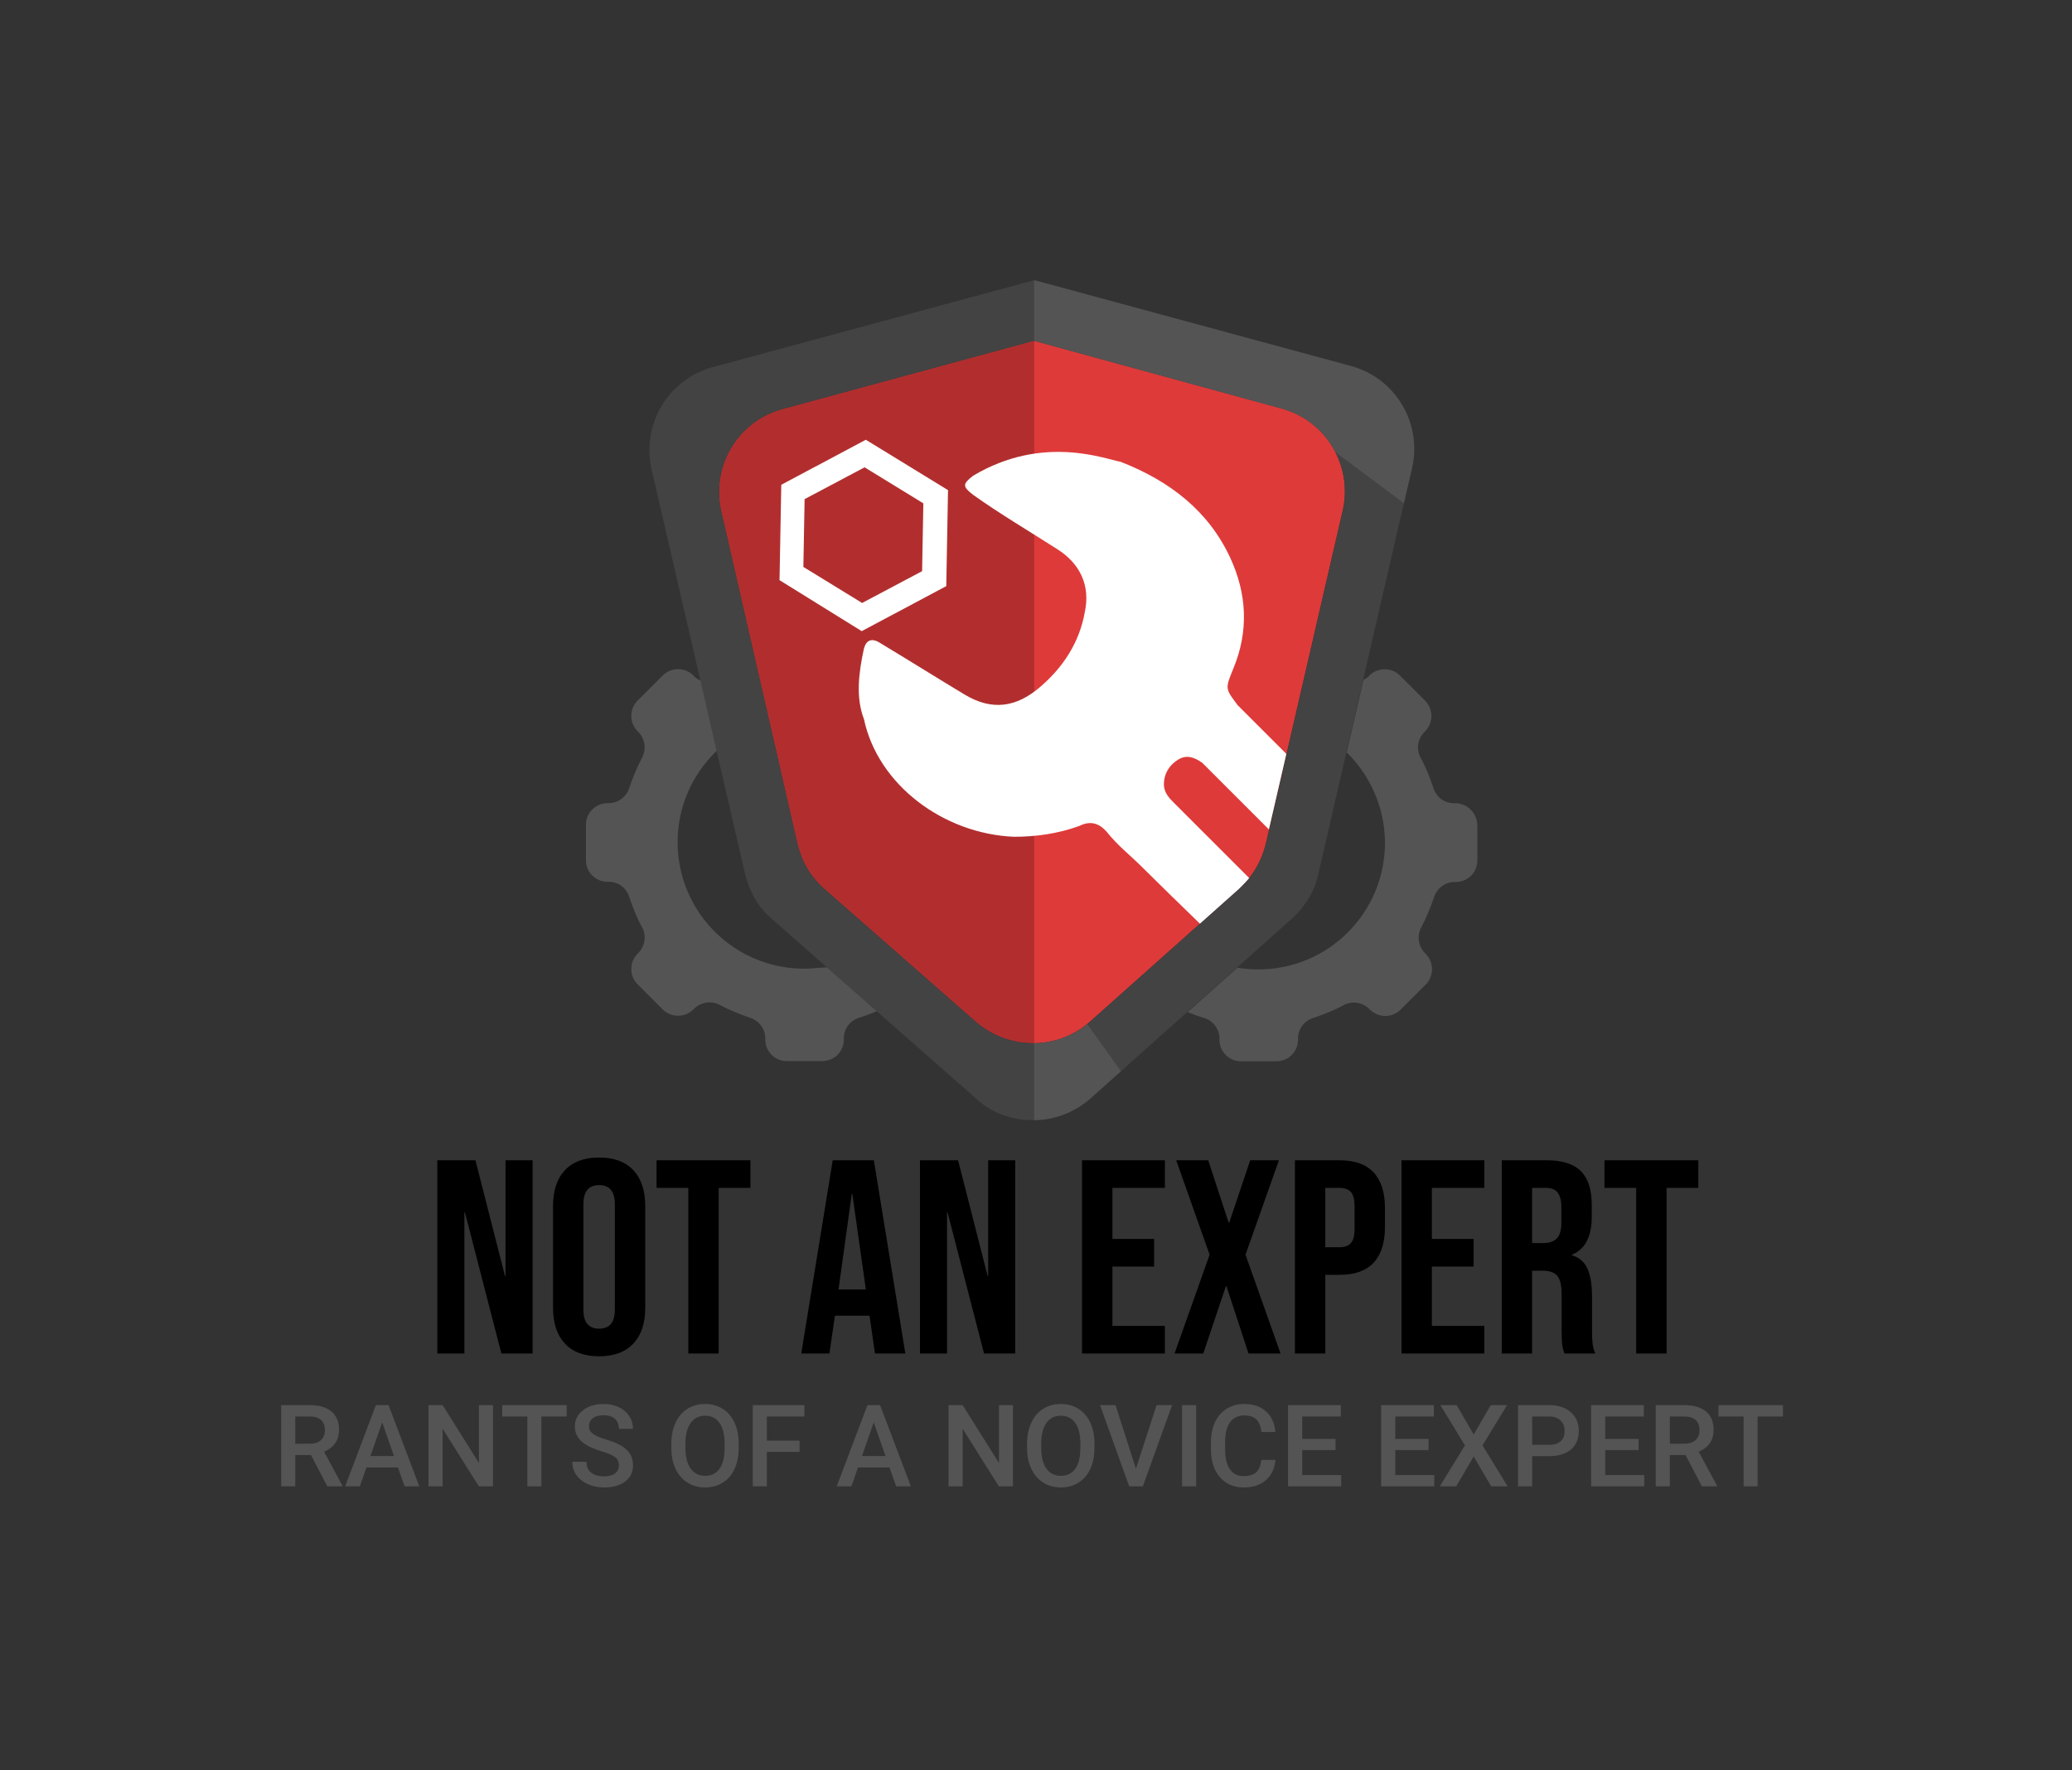 <svg xmlns="http://www.w3.org/2000/svg" viewBox="26.93 64.82 521.13 445.35"><rect x="26.93" y="64.82" width="521.13" height="445.35" fill="#333333" stroke="none"/> <svg xmlns="http://www.w3.org/2000/svg" xmlns:xlink="http://www.w3.org/1999/xlink" version="1.1" id="Calque_1" x="173" y="134" viewBox="-5 -5 873.4 824.1" xml:space="preserve" height="214" width="227" preserveAspectRatio="xMinYMin" enable-background="new 0 0 863.4 814.1" style="overflow: visible;"><path class="st0" d="M204.8,546.2c4.1,16.9,12.8,32,26.1,43.6l147,129c32,27.3,79,27.3,110.4-0.6l144.7-129  c12.8-11.6,21.5-26.7,25.6-43.6L733,223.1c9.9-43.6-16.3-87.2-59.3-98.8l-240-65.7l-243.5,66.2c-43,11.6-69.1,55.2-59.3,98.8  L204.8,546.2z" style="fill: #DE3A3A; fill-opacity: 1;"></path><path class="st1" d="M433.8,58.7l240,65.7c43,11.6,69.1,55.2,59.3,98.8l-74.4,322.5c-4.1,16.9-12.8,32-25.6,43.6l-144.7,129   C457,746.1,410,746.1,378,718.8l-147-129c-13.4-11.6-22.1-26.7-26.1-43.6L131,223.7c-9.9-43.6,16.3-87.2,59.3-98.8L433.8,58.7    M434.4,0L122.9,84.3c-43,11.6-69.1,55.2-59.3,98.8l90.6,392.2c4.1,16.9,12.8,32.5,26.1,43.6l198.1,174.3   c31.4,27.9,79,27.3,110.4-0.6L684,618.3c12.8-11.6,22.1-26.7,25.6-43.6l90.6-392.8c9.9-43.6-16.3-87.2-59.3-98.8L434.4,0L434.4,0z" style="fill: #545454; fill-opacity: 1;"></path><path class="st2" d="M434.9,0h-0.6L122.9,84.3c-43,11.6-69.1,55.2-59.3,98.8l90.6,392.2c4.1,16.9,12.8,32.5,26.1,43.6l198.1,174.3  c16.3,13.9,36,20.9,55.8,20.9V0H434.9z" style="opacity: 0.2; enable-background: new;"></path><path class="st3" d="M269.9,181.3l56.9,34.9l-1.2,65.7l-58.1,30.8l-56.9-34.9l1.2-65.7L269.9,181.3 M271.1,154.6l-81.9,43.6   l-1.7,92.4l79.6,49.4l81.9-43.6l1.7-93L271.1,154.6L271.1,154.6z" style="fill: #FFFFFF;"></path><path class="st3" d="M626.7,377.1c15.7-37.2,13.4-73.8-2.9-108.7c-20.9-44.7-58.1-73.8-105.8-92.4c-15.7-2.9-75.5-26.7-142.9,13.4  c-10.5,8.1-10.5,10.5,0,18.6c26.1,18.6,52.9,34.3,81.9,52.9c20.9,13.4,32,34.3,26.1,61c-5.2,29.1-20.9,52.9-42.4,71.5  c-23.8,20.9-47.6,23.8-73.8,8.1c-26.1-15.7-55.8-34.3-81.9-50c-8.1-5.2-13.4-2.9-15.7,5.2c-5.2,23.8-8.1,47.6,0,68.6  c13.4,63.3,76.7,111,145.3,113.9c20.9,0,42.4-2.9,63.3-10.5c10.5-5.2,18.6-2.9,26.1,5.2c10.5,13.4,23.8,23.8,34.3,34.3  c15.7,15.7,34.9,34.3,56.4,55.2l37.8-33.7c3.5-3.5,7-7,9.9-10.5c-26.7-26.7-51.1-51.1-72.1-72.1c-5.2-5.2-10.5-10.5-10.5-18.6  c0-10.5,5.2-18.6,13.4-23.8c8.1-5.2,15.7-2.9,23.8,2.9c2.9,2.9,5.2,5.2,8.1,8.1c15.7,15.7,34.9,34.9,56.4,56.4l16.9-73.2  c-17.4-17.4-33.7-33.7-47.1-47.1C619.1,395.7,619.1,395.7,626.7,377.1z" style="fill: #FFFFFF;"></path><path class="st0" d="M841.9,506.7h-1.2c-9.3,0-16.9-5.8-19.8-14.5c-3.5-10.5-7.6-20.9-12.8-30.2c-4.1-8.1-2.3-18,4.1-24.4l0.6-0.6  c8.1-8.1,8.1-21.5,0-29.6L788.4,383c-8.1-8.1-21.5-8.1-29.6,0l-0.6,0.6c-1.7,1.7-3.5,2.8-5.2,3.7l-16.2,70.1  c22.5,22,37.1,53.5,37.1,87.7c0,67.4-54.6,122.6-122.6,122.6c-7,0-13.9-0.6-20.3-1.7l-48.2,43c5.2,2.3,10.5,4.1,16.3,5.8  c8.7,2.9,14.5,11,14.5,19.8v1.2c0,11.6,9.3,20.9,20.9,20.9h34.3c11.6,0,20.9-9.3,20.9-20.9v-1.2c0-9.3,5.8-16.9,14.5-19.8  c10.5-3.5,20.9-7.6,30.2-12.8c8.1-4.1,18-2.3,24.4,4.1l0.6,0.6c8.1,8.1,21.5,8.1,29.6,0l24.4-24.4c8.1-8.1,8.1-21.5,0-29.6l-0.6-0.6  c-6.4-6.4-8.1-16.3-4.1-24.4c5.2-9.9,9.3-19.8,12.8-30.2c2.9-8.7,11-14.5,19.8-14.5h1.2c11.6,0,20.9-9.3,20.9-20.9v-34.3  C862.9,516,853.6,506.7,841.9,506.7z" style="fill: #545454; fill-opacity: 1;"></path><path class="st0" d="M104.6,383.5l-0.6-0.6c-8.1-8.1-21.5-8.1-29.6,0L50,407.3c-8.1,8.1-8.1,21.5,0,29.6l0.6,0.6  c6.4,6.4,8.1,16.3,4.1,24.4c-5.2,9.9-9.3,19.8-12.8,30.2c-2.9,8.7-11,14.5-19.8,14.5h-1.2C9.3,506.7,0,516,0,527.6v34.3  c0,11.6,9.3,20.9,20.9,20.9h1.2c9.3,0,16.9,5.8,19.8,14.5c3.5,10.5,7.6,20.9,12.8,30.2c4.1,8.1,2.3,18-4.1,24.4l-0.6,0.6  c-8.1,8.1-8.1,21.5,0,29.6l24.4,24.4c8.1,8.1,21.5,8.1,29.6,0l0.6-0.6c6.4-6.4,16.3-8.1,24.4-4.1c9.9,5.2,19.8,9.3,30.2,12.8  c8.7,2.9,14.5,11,14.5,19.8v1.2c0,11.6,9.3,20.9,20.9,20.9h34.3c11.6,0,20.9-9.3,20.9-20.9v-1.2c0-9.3,5.8-16.9,14.5-19.8  c5.8-1.7,11.6-4.1,17.4-6.4l-48.2-42.4c-8.1,0-15.1,1.2-22.1,1.2C144,667,88.8,612.4,88.8,544.4c0-34.6,14.3-65.8,37.8-88.4  L111,387.9C108.8,386.8,106.2,385.6,104.6,383.5z" style="fill: #545454; fill-opacity: 1;"></path><path class="st2" d="M709.8,574.7l82.7-358.5l-66.7-49.7c8.7,16.9,11.7,36.8,7.2,56.7l-74.4,322.5c-4.1,16.9-12.8,32-25.6,43.6  l-144.7,129c-0.9,0.8-1.9,1.6-2.8,2.4l32.8,45.7l165.8-148C697,606.7,706.3,591.5,709.8,574.7z" style="opacity: 0.2; enable-background: new; fill-opacity: 1;"></path></svg> <svg y="418" viewBox="2.1 6 381.13 21.19" x="96" height="21" width="381" style="overflow: visible;"><g fill="#545454" fill-opacity="1" style=""><path d="M13.81 26.90L9.67 18.96L5.68 18.96L5.68 26.90L2.10 26.90L2.10 6.29L9.35 6.29Q12.91 6.29 14.85 7.89Q16.79 9.49 16.79 12.52L16.79 12.52Q16.79 14.58 15.80 15.98Q14.80 17.37 13.01 18.13L13.01 18.13L17.64 26.72L17.64 26.90L13.81 26.90ZM5.68 9.18L5.68 16.09L9.36 16.09Q11.17 16.09 12.19 15.17Q13.21 14.26 13.21 12.67L13.21 12.67Q13.21 11.02 12.27 10.11Q11.33 9.20 9.46 9.18L9.46 9.18L5.68 9.18ZM33.42 26.90L31.73 22.10L23.75 22.10L22.08 26.90L18.35 26.90L26.14 6.29L29.35 6.29L37.16 26.90L33.42 26.90ZM27.74 10.66L24.75 19.22L30.73 19.22L27.74 10.66ZM55.85 6.29L55.85 26.90L52.27 26.90L43.08 12.28L43.08 26.90L39.49 26.90L39.49 6.29L43.08 6.29L52.29 20.97L52.29 6.29L55.85 6.29ZM74.57 6.29L74.57 9.18L68.14 9.18L68.14 26.90L64.58 26.90L64.58 9.18L58.21 9.18L58.21 6.29L74.57 6.29ZM87.82 21.59L87.82 21.59Q87.82 20.23 86.87 19.50Q85.91 18.76 83.42 18.01Q80.93 17.26 79.45 16.34L79.45 16.34Q76.63 14.57 76.63 11.72L76.63 11.72Q76.63 9.23 78.67 7.62Q80.70 6.00 83.94 6.00L83.94 6.00Q86.09 6.00 87.78 6.80Q89.46 7.59 90.43 9.06Q91.39 10.52 91.39 12.31L91.39 12.31L87.82 12.31Q87.82 10.69 86.81 9.78Q85.80 8.86 83.91 8.86L83.91 8.86Q82.16 8.86 81.19 9.61Q80.22 10.37 80.22 11.71L80.22 11.71Q80.22 12.84 81.27 13.60Q82.31 14.36 84.72 15.07Q87.13 15.79 88.59 16.70Q90.04 17.62 90.72 18.80Q91.40 19.98 91.40 21.57L91.40 21.57Q91.40 24.14 89.43 25.67Q87.45 27.19 84.07 27.19L84.07 27.19Q81.83 27.19 79.96 26.36Q78.08 25.53 77.04 24.07Q76.00 22.61 76.00 20.67L76.00 20.67L79.58 20.67Q79.58 22.43 80.74 23.39Q81.90 24.36 84.07 24.36L84.07 24.36Q85.94 24.36 86.88 23.60Q87.82 22.84 87.82 21.59ZM118.22 15.99L118.22 17.13Q118.22 20.16 117.18 22.45Q116.13 24.74 114.18 25.96Q112.23 27.19 109.70 27.19L109.70 27.19Q107.19 27.19 105.23 25.96Q103.27 24.74 102.20 22.47Q101.13 20.21 101.12 17.25L101.12 17.25L101.12 16.09Q101.12 13.07 102.19 10.76Q103.26 8.45 105.20 7.23Q107.15 6.00 109.67 6.00Q112.19 6.00 114.14 7.21Q116.08 8.43 117.15 10.70Q118.21 12.97 118.22 15.99L118.22 15.99ZM114.64 17.13L114.64 16.06Q114.64 12.63 113.34 10.80Q112.05 8.98 109.67 8.98L109.67 8.98Q107.35 8.98 106.04 10.80Q104.73 12.62 104.70 15.94L104.70 15.94L104.70 17.13Q104.70 20.53 106.02 22.39Q107.35 24.24 109.70 24.24L109.70 24.24Q112.08 24.24 113.36 22.43Q114.64 20.62 114.64 17.13L114.64 17.13ZM133.67 15.31L133.67 18.17L125.37 18.17L125.37 26.90L121.79 26.90L121.79 6.29L134.89 6.29L134.89 9.18L125.37 9.18L125.37 15.31L133.67 15.31ZM158.17 26.90L156.48 22.10L148.50 22.10L146.83 26.90L143.10 26.90L150.89 6.29L154.10 6.29L161.91 26.90L158.17 26.90ZM152.49 10.66L149.50 19.22L155.48 19.22L152.49 10.66ZM187.82 6.29L187.82 26.90L184.24 26.90L175.05 12.28L175.05 26.90L171.47 26.90L171.47 6.29L175.05 6.29L184.27 20.97L184.27 6.29L187.82 6.29ZM208.51 15.99L208.51 17.13Q208.51 20.16 207.46 22.45Q206.41 24.74 204.47 25.96Q202.52 27.19 199.98 27.19L199.98 27.19Q197.48 27.19 195.52 25.96Q193.56 24.74 192.49 22.47Q191.42 20.21 191.40 17.25L191.40 17.25L191.40 16.09Q191.40 13.07 192.47 10.76Q193.54 8.45 195.49 7.23Q197.44 6.00 199.96 6.00Q202.48 6.00 204.42 7.21Q206.37 8.43 207.43 10.70Q208.49 12.97 208.51 15.99L208.51 15.99ZM204.93 17.13L204.93 16.06Q204.93 12.63 203.63 10.80Q202.33 8.98 199.96 8.98L199.96 8.98Q197.63 8.98 196.32 10.80Q195.01 12.62 194.99 15.94L194.99 15.94L194.99 17.13Q194.99 20.53 196.31 22.39Q197.63 24.24 199.98 24.24L199.98 24.24Q202.36 24.24 203.64 22.43Q204.93 20.62 204.93 17.13L204.93 17.13ZM213.85 6.29L219.03 22.42L224.27 6.29L228.21 6.29L220.79 26.90L217.32 26.90L209.92 6.29L213.85 6.29ZM234.31 6.29L234.31 26.90L230.74 26.90L230.74 6.29L234.31 6.29ZM250.88 20.19L254.44 20.19Q254.13 23.49 252.01 25.34Q249.88 27.19 246.36 27.19L246.36 27.19Q243.89 27.19 242.02 26.02Q240.14 24.85 239.12 22.70Q238.10 20.55 238.06 17.70L238.06 17.70L238.06 15.77Q238.06 12.86 239.09 10.63Q240.13 8.41 242.06 7.21Q243.99 6.00 246.53 6.00L246.53 6.00Q249.94 6.00 252.02 7.86Q254.10 9.71 254.44 13.10L254.44 13.10L250.88 13.10Q250.62 10.88 249.58 9.89Q248.54 8.91 246.53 8.91L246.53 8.91Q244.19 8.91 242.94 10.61Q241.69 12.32 241.66 15.62L241.66 15.62L241.66 17.45Q241.66 20.79 242.85 22.54Q244.05 24.30 246.36 24.30L246.36 24.30Q248.47 24.30 249.53 23.35Q250.59 22.40 250.88 20.19L250.88 20.19ZM269.69 14.87L269.69 17.70L261.23 17.70L261.23 24.04L271.12 24.04L271.12 26.90L257.64 26.90L257.64 6.29L271.03 6.29L271.03 9.18L261.23 9.18L261.23 14.87L269.69 14.87ZM293.31 14.87L293.31 17.70L284.85 17.70L284.85 24.04L294.74 24.04L294.74 26.90L281.26 26.90L281.26 6.29L294.64 6.29L294.64 9.18L284.85 9.18L284.85 14.87L293.31 14.87ZM300.42 6.29L304.75 13.74L309.09 6.29L313.22 6.29L306.99 16.51L313.36 26.90L309.19 26.90L304.75 19.34L300.31 26.90L296.15 26.90L302.53 16.51L296.29 6.29L300.42 6.29ZM323.86 19.24L319.59 19.24L319.59 26.90L316.01 26.90L316.01 6.29L323.90 6.29Q327.35 6.29 329.39 8.09Q331.42 9.88 331.42 12.84L331.42 12.84Q331.42 15.87 329.43 17.56Q327.44 19.24 323.86 19.24L323.86 19.24ZM319.59 9.18L319.59 16.37L323.90 16.37Q325.81 16.37 326.82 15.47Q327.82 14.57 327.82 12.87L327.82 12.87Q327.82 11.20 326.80 10.20Q325.78 9.20 324.00 9.18L324.00 9.18L319.59 9.18ZM346.60 14.87L346.60 17.70L338.13 17.70L338.13 24.04L348.03 24.04L348.03 26.90L334.55 26.90L334.55 6.29L347.93 6.29L347.93 9.18L338.13 9.18L338.13 14.87L346.60 14.87ZM362.66 26.90L358.52 18.96L354.53 18.96L354.53 26.90L350.95 26.90L350.95 6.29L358.20 6.29Q361.76 6.29 363.70 7.89Q365.64 9.49 365.64 12.52L365.64 12.52Q365.64 14.58 364.65 15.98Q363.65 17.37 361.86 18.13L361.86 18.13L366.49 26.72L366.49 26.90L362.66 26.90ZM354.53 9.18L354.53 16.09L358.21 16.09Q360.02 16.09 361.04 15.17Q362.06 14.26 362.06 12.67L362.06 12.67Q362.06 11.02 361.12 10.11Q360.18 9.20 358.31 9.18L358.31 9.18L354.53 9.18ZM383.23 6.29L383.23 9.18L376.80 9.18L376.80 26.90L373.25 26.90L373.25 9.18L366.88 9.18L366.88 6.29L383.23 6.29Z" transform="translate(0, 0)"></path></g></svg> <svg y="356" viewBox="2.87 13.3 319.69 50.4" x="136" height="50" width="319" style="overflow: visible;"><g fill="#000" style=""><path d="M2.87 63.00L2.87 14L12.53 14L20.02 43.33L20.16 43.33L20.16 14L27.02 14L27.02 63.00L19.11 63.00L9.87 27.23L9.73 27.23L9.73 63.00L2.87 63.00ZM43.89 63.70Q38.22 63.70 35.21 60.48Q32.20 57.26 32.20 51.38L32.20 51.38L32.20 25.62Q32.20 19.74 35.21 16.52Q38.22 13.30 43.89 13.30L43.89 13.30Q49.56 13.30 52.57 16.52Q55.58 19.74 55.58 25.62L55.58 25.62L55.58 51.38Q55.58 57.26 52.57 60.48Q49.56 63.70 43.89 63.70L43.89 63.70ZM43.89 56.70Q47.88 56.70 47.88 51.87L47.88 51.87L47.88 25.13Q47.88 20.30 43.89 20.30L43.89 20.30Q39.90 20.30 39.90 25.13L39.90 25.13L39.90 51.87Q39.90 56.70 43.89 56.70L43.89 56.70ZM66.50 63.00L66.50 21L58.45 21L58.45 14L82.25 14L82.25 21L74.20 21L74.20 63.00L66.50 63.00ZM95.13 63.00L103.11 14L113.54 14L121.52 63.00L113.82 63.00L112.42 53.27L112.42 53.41L103.67 53.41L102.27 63.00L95.13 63.00ZM104.58 46.76L111.51 46.76L108.08 22.54L107.94 22.54L104.58 46.76ZM125.23 63.00L125.23 14L134.89 14L142.38 43.33L142.52 43.33L142.52 14L149.38 14L149.38 63.00L141.47 63.00L132.23 27.23L132.09 27.23L132.09 63.00L125.23 63.00ZM166.32 63.00L166.32 14L187.32 14L187.32 21L174.02 21L174.02 33.95L184.59 33.95L184.59 40.95L174.02 40.95L174.02 56.00L187.32 56.00L187.32 63.00L166.32 63.00ZM189.77 63.00L198.66 37.94L190.19 14L198.31 14L203.49 29.82L203.63 29.82L208.95 14L216.23 14L207.76 37.94L216.65 63.00L208.53 63.00L202.93 45.92L202.79 45.92L197.05 63.00L189.77 63.00ZM220.29 63.00L220.29 14L231.63 14Q237.37 14 240.24 17.08Q243.11 20.16 243.11 26.11L243.11 26.11L243.11 30.94Q243.11 36.89 240.24 39.97Q237.37 43.05 231.63 43.05L231.63 43.05L227.99 43.05L227.99 63.00L220.29 63.00ZM227.99 36.05L231.63 36.05Q233.52 36.05 234.47 35Q235.41 33.95 235.41 31.43L235.41 31.43L235.41 25.62Q235.41 23.10 234.47 22.05Q233.52 21 231.63 21L231.63 21L227.99 21L227.99 36.05ZM247.31 63.00L247.31 14L268.31 14L268.31 21L255.01 21L255.01 33.95L265.58 33.95L265.58 40.95L255.01 40.95L255.01 56.00L268.31 56.00L268.31 63.00L247.31 63.00ZM272.72 63.00L272.72 14L284.13 14Q290.08 14 292.81 16.77Q295.54 19.53 295.54 25.27L295.54 25.27L295.54 28.28Q295.54 35.91 290.50 37.94L290.50 37.94L290.50 38.08Q293.30 38.92 294.46 41.51Q295.61 44.10 295.61 48.44L295.61 48.44L295.61 57.05Q295.61 59.15 295.75 60.45Q295.89 61.74 296.45 63.00L296.45 63.00L288.61 63.00Q288.19 61.81 288.05 60.76Q287.91 59.71 287.91 56.98L287.91 56.98L287.91 48.02Q287.91 44.66 286.83 43.33Q285.74 42 283.08 42L283.08 42L280.42 42L280.42 63.00L272.72 63.00ZM280.42 35L283.22 35Q285.53 35 286.69 33.81Q287.84 32.62 287.84 29.82L287.84 29.82L287.84 26.04Q287.84 23.38 286.90 22.19Q285.95 21 283.92 21L283.92 21L280.42 21L280.42 35ZM306.81 63.00L306.81 21L298.76 21L298.76 14L322.56 14L322.56 21L314.51 21L314.51 63.00L306.81 63.00Z" transform="translate(0, 0)"></path></g></svg></svg>